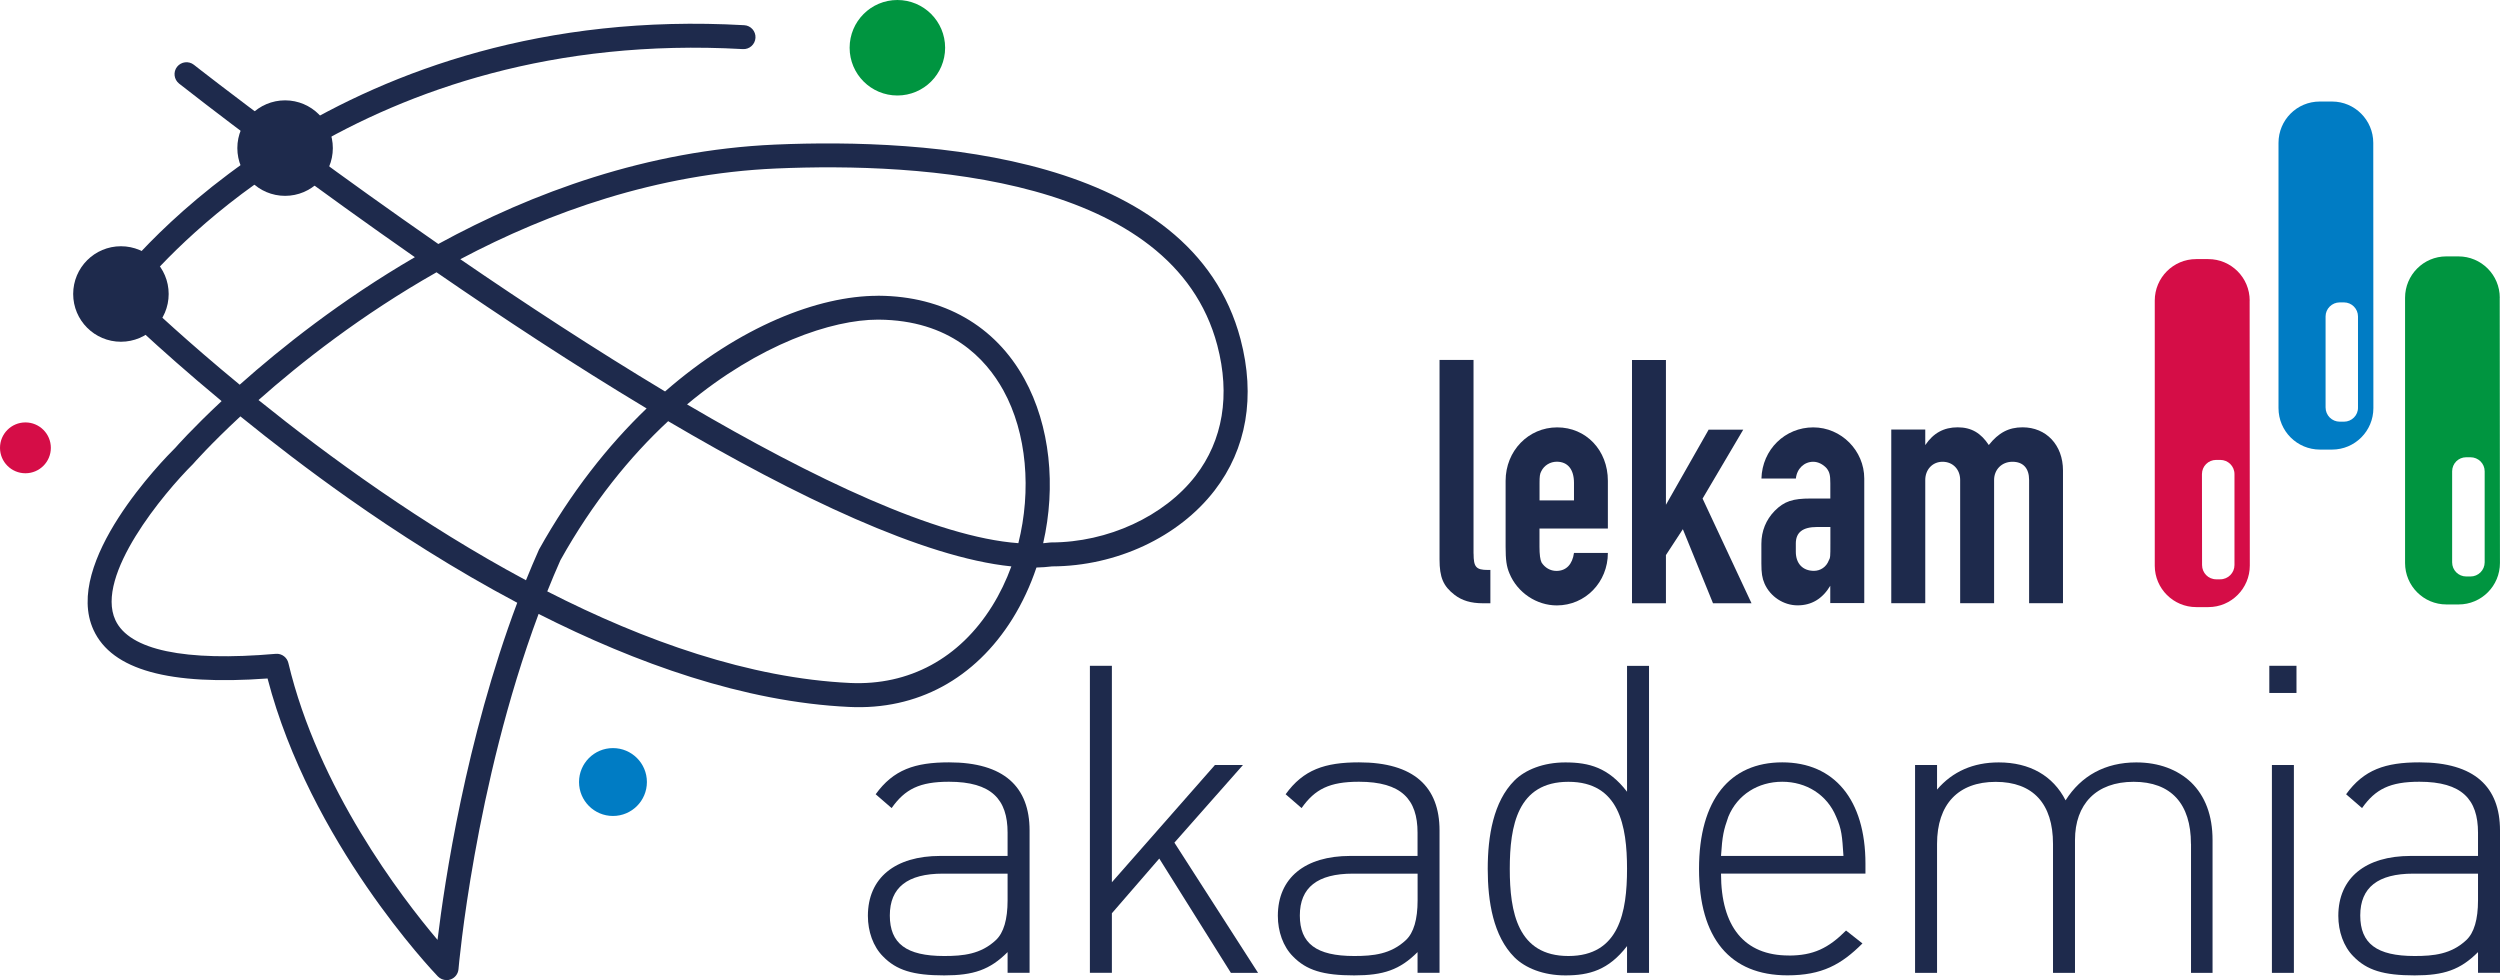 <svg xmlns="http://www.w3.org/2000/svg" id="Warstwa_2" data-name="Warstwa 2" viewBox="0 0 443.46 173.85"><defs><style>      .cls-1 {        fill: #007cc4;      }      .cls-2 {        fill: #1e2a4c;      }      .cls-3 {        fill: #009540;      }      .cls-4 {        fill: #d50d47;      }    </style></defs><g id="Layer_1" data-name="Layer 1"><g><path class="cls-2" d="M79.2,173.85c-.57,0-1.12-.23-1.53-.65-.94-.98-22.65-23.82-30.21-52.85-17.49,1.28-27.59-1.52-30.86-8.58-5.55-12,12.45-30.32,14.52-32.36.08-.1,2.96-3.37,8.19-8.26-11.97-9.93-19.38-17.32-19.49-17.43-.73-.73-.83-1.88-.23-2.73.18-.25,9.17-12.64,27.33-24.61-8.58-6.4-14.17-10.78-15.15-11.55-.92-.73-1.08-2.06-.36-2.98.73-.92,2.06-1.08,2.98-.36.26.21,6.5,5.1,16.4,12.43C69.36,12.61,96.32,2.45,132.01,4.47c1.17.06,2.07,1.07,2,2.24-.07,1.17-1.07,2.07-2.24,2-33.74-1.9-59.39,7.37-77.29,17.95,6.64,4.88,14.58,10.59,23.27,16.62,16.69-9.12,37.05-16.63,59.7-17.63,27.14-1.18,73.94,1.71,82.6,34.51,2.68,10.17,1.09,19.45-4.6,26.84-6.37,8.27-17.41,13.43-28.83,13.47-.89.11-1.81.18-2.77.2-1.07,3.19-2.49,6.25-4.25,9.09-6.64,10.65-16.92,16.23-28.97,15.64-18.62-.87-37.81-7.75-55.09-16.5-11.39,30.55-14.18,62.66-14.21,63.02-.07.83-.62,1.54-1.41,1.82-.23.08-.47.12-.71.12ZM49.09,115.97c.97,0,1.83.67,2.06,1.63,5.29,22.23,19.99,41.47,26.46,49.12,1.25-10.31,5.02-35.51,14.14-59.8-11.11-5.89-21.32-12.45-29.93-18.52-7.08-4.99-13.55-9.98-19.18-14.54-5.34,4.96-8.29,8.32-8.4,8.45-5.15,5.11-17.43,19.79-13.77,27.69,2.47,5.32,12.3,7.39,28.45,5.98.06,0,.12,0,.19,0ZM97.07,104.9c17.28,8.83,35.86,15.41,53.75,16.25,10.43.47,19.38-4.35,25.17-13.64,1.37-2.2,2.51-4.57,3.41-7.04-15.59-1.59-38.11-12.36-60.88-25.76-6.76,6.28-13.38,14.4-19.11,24.66-.81,1.83-1.59,3.67-2.33,5.53ZM45.84,70.95c12.51,10.08,29.15,22.17,47.46,31.98.74-1.83,1.51-3.65,2.31-5.45,5.65-10.12,12.22-18.43,19.09-25.03-12.86-7.72-25.68-16.16-37.27-24.15-13.33,7.56-24.12,16.05-31.58,22.67ZM155.69,52.46h.21c11.45.08,20.62,5.32,25.81,14.75,4.58,8.32,5.64,19.08,3.33,29.15.39-.03.77-.07,1.14-.12.09-.01.19-.02.28-.02,10.03,0,20.08-4.64,25.61-11.81,4.86-6.31,6.19-14.32,3.86-23.16-7.9-29.93-52.46-32.49-78.31-31.36-21.08.93-40.13,7.7-55.97,16.09,11.4,7.82,23.89,16,36.32,23.46,13.24-11.56,27.22-16.97,37.71-16.97ZM121.88,71.74c22.43,13.17,44.29,23.56,58.76,24.61,2.34-9.34,1.52-19.53-2.65-27.09-3.13-5.68-9.5-12.47-22.12-12.56h-.16c-8.11,0-21.02,4.33-33.84,15.04ZM24.17,52.03c2.67,2.56,9.17,8.65,18.35,16.21,7.33-6.53,17.93-14.97,31.07-22.62-8.66-6.04-16.52-11.73-23.04-16.54-14.73,9.44-23.45,19.33-26.38,22.95Z"></path><circle class="cls-3" cx="159.18" cy="8.47" r="8.47"></circle><circle class="cls-2" cx="50.57" cy="26.27" r="8.47"></circle><circle class="cls-2" cx="21.45" cy="52.15" r="8.47"></circle><circle class="cls-1" cx="108.73" cy="138.72" r="6.02"></circle><circle class="cls-4" cx="4.51" cy="79.44" r="4.51"></circle><path class="cls-2" d="M178.73,168.89c-3.14,3.14-6.04,4.13-11.24,4.13-5.51,0-8.49-.92-10.86-3.37-1.76-1.76-2.68-4.44-2.68-7.19,0-6.73,4.82-10.63,12.85-10.63h11.93v-4.13c0-5.89-2.83-9.03-10.4-9.03-5.2,0-7.8,1.3-10.17,4.67l-2.83-2.45c3.14-4.36,6.96-5.66,13-5.66,9.79,0,14.3,4.36,14.3,12.09v25.24h-3.9v-3.67ZM167.25,154.97c-6.27,0-9.41,2.45-9.41,7.42s2.91,7.19,9.64,7.19c3.37,0,6.5-.31,9.18-2.83,1.38-1.3,2.07-3.67,2.07-7.04v-4.74h-11.47Z"></path><path class="cls-2" d="M205.64,152.29l-8.41,9.71v10.56h-3.9v-54.46h3.9v38.4l18.28-20.8h4.97l-12.16,13.77,14.84,23.1h-4.82l-12.7-20.27Z"></path><path class="cls-2" d="M251.45,168.89c-3.14,3.14-6.04,4.13-11.24,4.13-5.51,0-8.49-.92-10.86-3.37-1.76-1.76-2.68-4.44-2.68-7.19,0-6.73,4.82-10.63,12.85-10.63h11.93v-4.13c0-5.89-2.83-9.03-10.4-9.03-5.2,0-7.8,1.3-10.17,4.67l-2.83-2.45c3.14-4.36,6.96-5.66,13-5.66,9.79,0,14.3,4.36,14.3,12.09v25.24h-3.9v-3.67ZM239.98,154.97c-6.27,0-9.41,2.45-9.41,7.42s2.91,7.19,9.64,7.19c3.37,0,6.5-.31,9.18-2.83,1.38-1.3,2.07-3.67,2.07-7.04v-4.74h-11.47Z"></path><path class="cls-2" d="M288.61,167.82c-3.29,4.28-6.73,5.2-10.94,5.2-3.9,0-7.11-1.3-9.03-3.21-3.75-3.75-4.74-9.87-4.74-15.68s1-11.93,4.74-15.68c1.91-1.91,5.13-3.21,9.03-3.21,4.21,0,7.65.92,10.94,5.2v-22.33h3.9v54.46h-3.9v-4.74ZM278.21,138.68c-9.03,0-10.4,7.8-10.4,15.45s1.38,15.45,10.4,15.45,10.4-7.8,10.4-15.45-1.38-15.45-10.4-15.45Z"></path><path class="cls-2" d="M317.29,169.5c4.36,0,7.04-1.3,10.17-4.44l2.91,2.29c-3.75,3.75-7.19,5.66-13.31,5.66-10.17,0-15.68-6.58-15.68-18.89s5.51-18.89,14.76-18.89,14.76,6.65,14.76,17.97v1.76h-25.62c0,9.41,4.13,14.53,12.01,14.53ZM325.7,144.87c-1.61-3.9-5.28-6.2-9.56-6.2s-7.95,2.29-9.56,6.2c-.84,2.37-1.07,3.37-1.3,6.96h21.72c-.23-3.52-.31-4.74-1.3-6.96Z"></path><path class="cls-2" d="M388.64,149.69c0-7.11-3.52-11.01-10.17-11.01s-10.4,3.98-10.4,10.33v23.56h-3.9v-22.87c0-7.11-3.52-11.01-10.17-11.01s-10.4,3.98-10.4,11.01v22.87h-3.9v-36.87h3.9v4.36c2.75-3.21,6.42-4.82,10.94-4.82,5.51,0,9.64,2.37,11.86,6.73,2.75-4.36,7.04-6.73,12.54-6.73,4.05,0,7.34,1.3,9.71,3.52,2.52,2.45,3.82,5.89,3.82,10.25v23.56h-3.82v-22.87Z"></path><path class="cls-2" d="M402.54,118.1h4.82v4.82h-4.82v-4.82ZM403,135.7h3.9v36.87h-3.9v-36.87Z"></path><path class="cls-2" d="M439.56,168.89c-3.14,3.14-6.04,4.13-11.24,4.13-5.51,0-8.49-.92-10.86-3.37-1.76-1.76-2.68-4.44-2.68-7.19,0-6.73,4.82-10.63,12.85-10.63h11.93v-4.13c0-5.89-2.83-9.03-10.4-9.03-5.2,0-7.8,1.3-10.17,4.67l-2.83-2.45c3.14-4.36,6.96-5.66,13-5.66,9.79,0,14.3,4.36,14.3,12.09v25.24h-3.9v-3.67ZM428.08,154.97c-6.27,0-9.41,2.45-9.41,7.42s2.91,7.19,9.64,7.19c3.37,0,6.5-.31,9.18-2.83,1.38-1.3,2.07-3.67,2.07-7.04v-4.74h-11.47Z"></path><path class="cls-4" d="M393.84,102.76h-.72c-1.41,0-2.51-1.15-2.51-2.53l-.02-16.13c0-1.4,1.12-2.52,2.53-2.52h.71c1.4,0,2.53,1.11,2.53,2.52v16.13c0,1.38-1.12,2.53-2.52,2.53M399.06,53.32c0-4.08-3.3-7.36-7.35-7.36h-2.15c-4.06,0-7.34,3.3-7.34,7.36v47.04c.01,4.05,3.31,7.33,7.35,7.33h2.17c4.04,0,7.34-3.3,7.34-7.37l-.03-47Z"></path><path class="cls-1" d="M418.27,72.27c.04,1.4-1.11,2.53-2.48,2.53h-.75c-1.39,0-2.52-1.12-2.52-2.53v-16.14c0-1.36,1.13-2.49,2.51-2.49h.75c1.38,0,2.49,1.13,2.49,2.49v16.14ZM420.98,25.35c0-4.05-3.28-7.34-7.31-7.34h-2.18c-4.07,0-7.32,3.29-7.32,7.34v47.04c0,4.07,3.29,7.36,7.36,7.36h2.13c4.06,0,7.34-3.29,7.34-7.36l-.02-47.04Z"></path><path class="cls-3" d="M440.74,99.75c0,1.39-1.13,2.51-2.51,2.51h-.74c-1.41,0-2.52-1.12-2.52-2.51v-16.14c0-1.39,1.11-2.5,2.49-2.5h.76c1.39,0,2.52,1.11,2.52,2.49v16.14ZM443.42,52.82c0-4.06-3.28-7.34-7.34-7.34h-2.15c-4.05,0-7.31,3.31-7.31,7.34v47.04c0,4.07,3.28,7.36,7.33,7.36h2.17c4.04,0,7.33-3.28,7.33-7.36l-.04-47.04Z"></path><path class="cls-2" d="M261.39,98.21c0,2.38.44,2.89,2.54,2.89h.44v5.91h-1.32c-2.12,0-3.7-.47-5.03-1.49-2.02-1.56-2.67-3.11-2.67-6.29v-35.38h6.03v34.36Z"></path><path class="cls-2" d="M273.09,93.75h12.12v-8.46c0-5.44-3.88-9.48-8.99-9.48s-9.15,4.17-9.15,9.48v11.68c0,2.34.16,3.52.68,4.74,1.41,3.43,4.83,5.68,8.4,5.68,5.07,0,9.06-4.13,9.06-9.31h-6.01c-.28,2.01-1.36,3.19-3.12,3.19-1.09,0-2.05-.58-2.63-1.49q-.37-.72-.37-2.81v-3.21ZM279.2,88.76h-6.11v-3.11c0-1.09.05-1.61.31-2.06.51-1.05,1.59-1.69,2.75-1.69,1.94,0,3.05,1.36,3.05,3.75v3.11Z"></path><polygon class="cls-2" points="295.51 107.01 289.49 107.01 289.49 63.86 295.51 63.86 295.51 89.54 303.09 76.21 309.22 76.22 302.01 88.44 310.69 107.01 303.86 107.01 298.51 93.87 295.51 98.46 295.51 107.01"></polygon><path class="cls-2" d="M324.68,106.98h6.01v-22.09c0-4.95-4.07-9.08-9.05-9.08s-9.05,3.91-9.19,9.08h6.11c.17-1.75,1.47-2.98,3.08-2.98.86,0,1.74.45,2.38,1.16.5.65.65,1.17.65,2.65v2.71h-3.49c-3.15,0-4.67.47-6.39,2.2-1.52,1.56-2.35,3.57-2.35,5.84v3.49c0,1.68.14,2.59.56,3.56,1.02,2.32,3.38,3.86,5.86,3.86s4.4-1.15,5.8-3.47v3.08ZM324.68,93.48v2.98c0,2.26,0,2.47-.29,2.97-.42,1.12-1.46,1.83-2.62,1.83-2.01,0-3.22-1.31-3.22-3.38v-1.47c0-1.97,1.21-2.93,3.79-2.93h2.33Z"></path><path class="cls-2" d="M341.52,78.94c1.41-2.1,3.27-3.14,5.73-3.14s4.14,1.03,5.53,3.14c1.72-2.17,3.52-3.14,5.99-3.14,4.2,0,7.17,3.14,7.17,7.66v23.54h-6.01v-21.86c0-2.07-1.04-3.23-2.96-3.23s-3.25,1.42-3.25,3.23v21.86h-6.02v-21.86c0-1.88-1.3-3.23-3.12-3.23s-3.07,1.42-3.07,3.23v21.86h-6.03v-30.81h6.03v2.75Z"></path></g></g></svg>